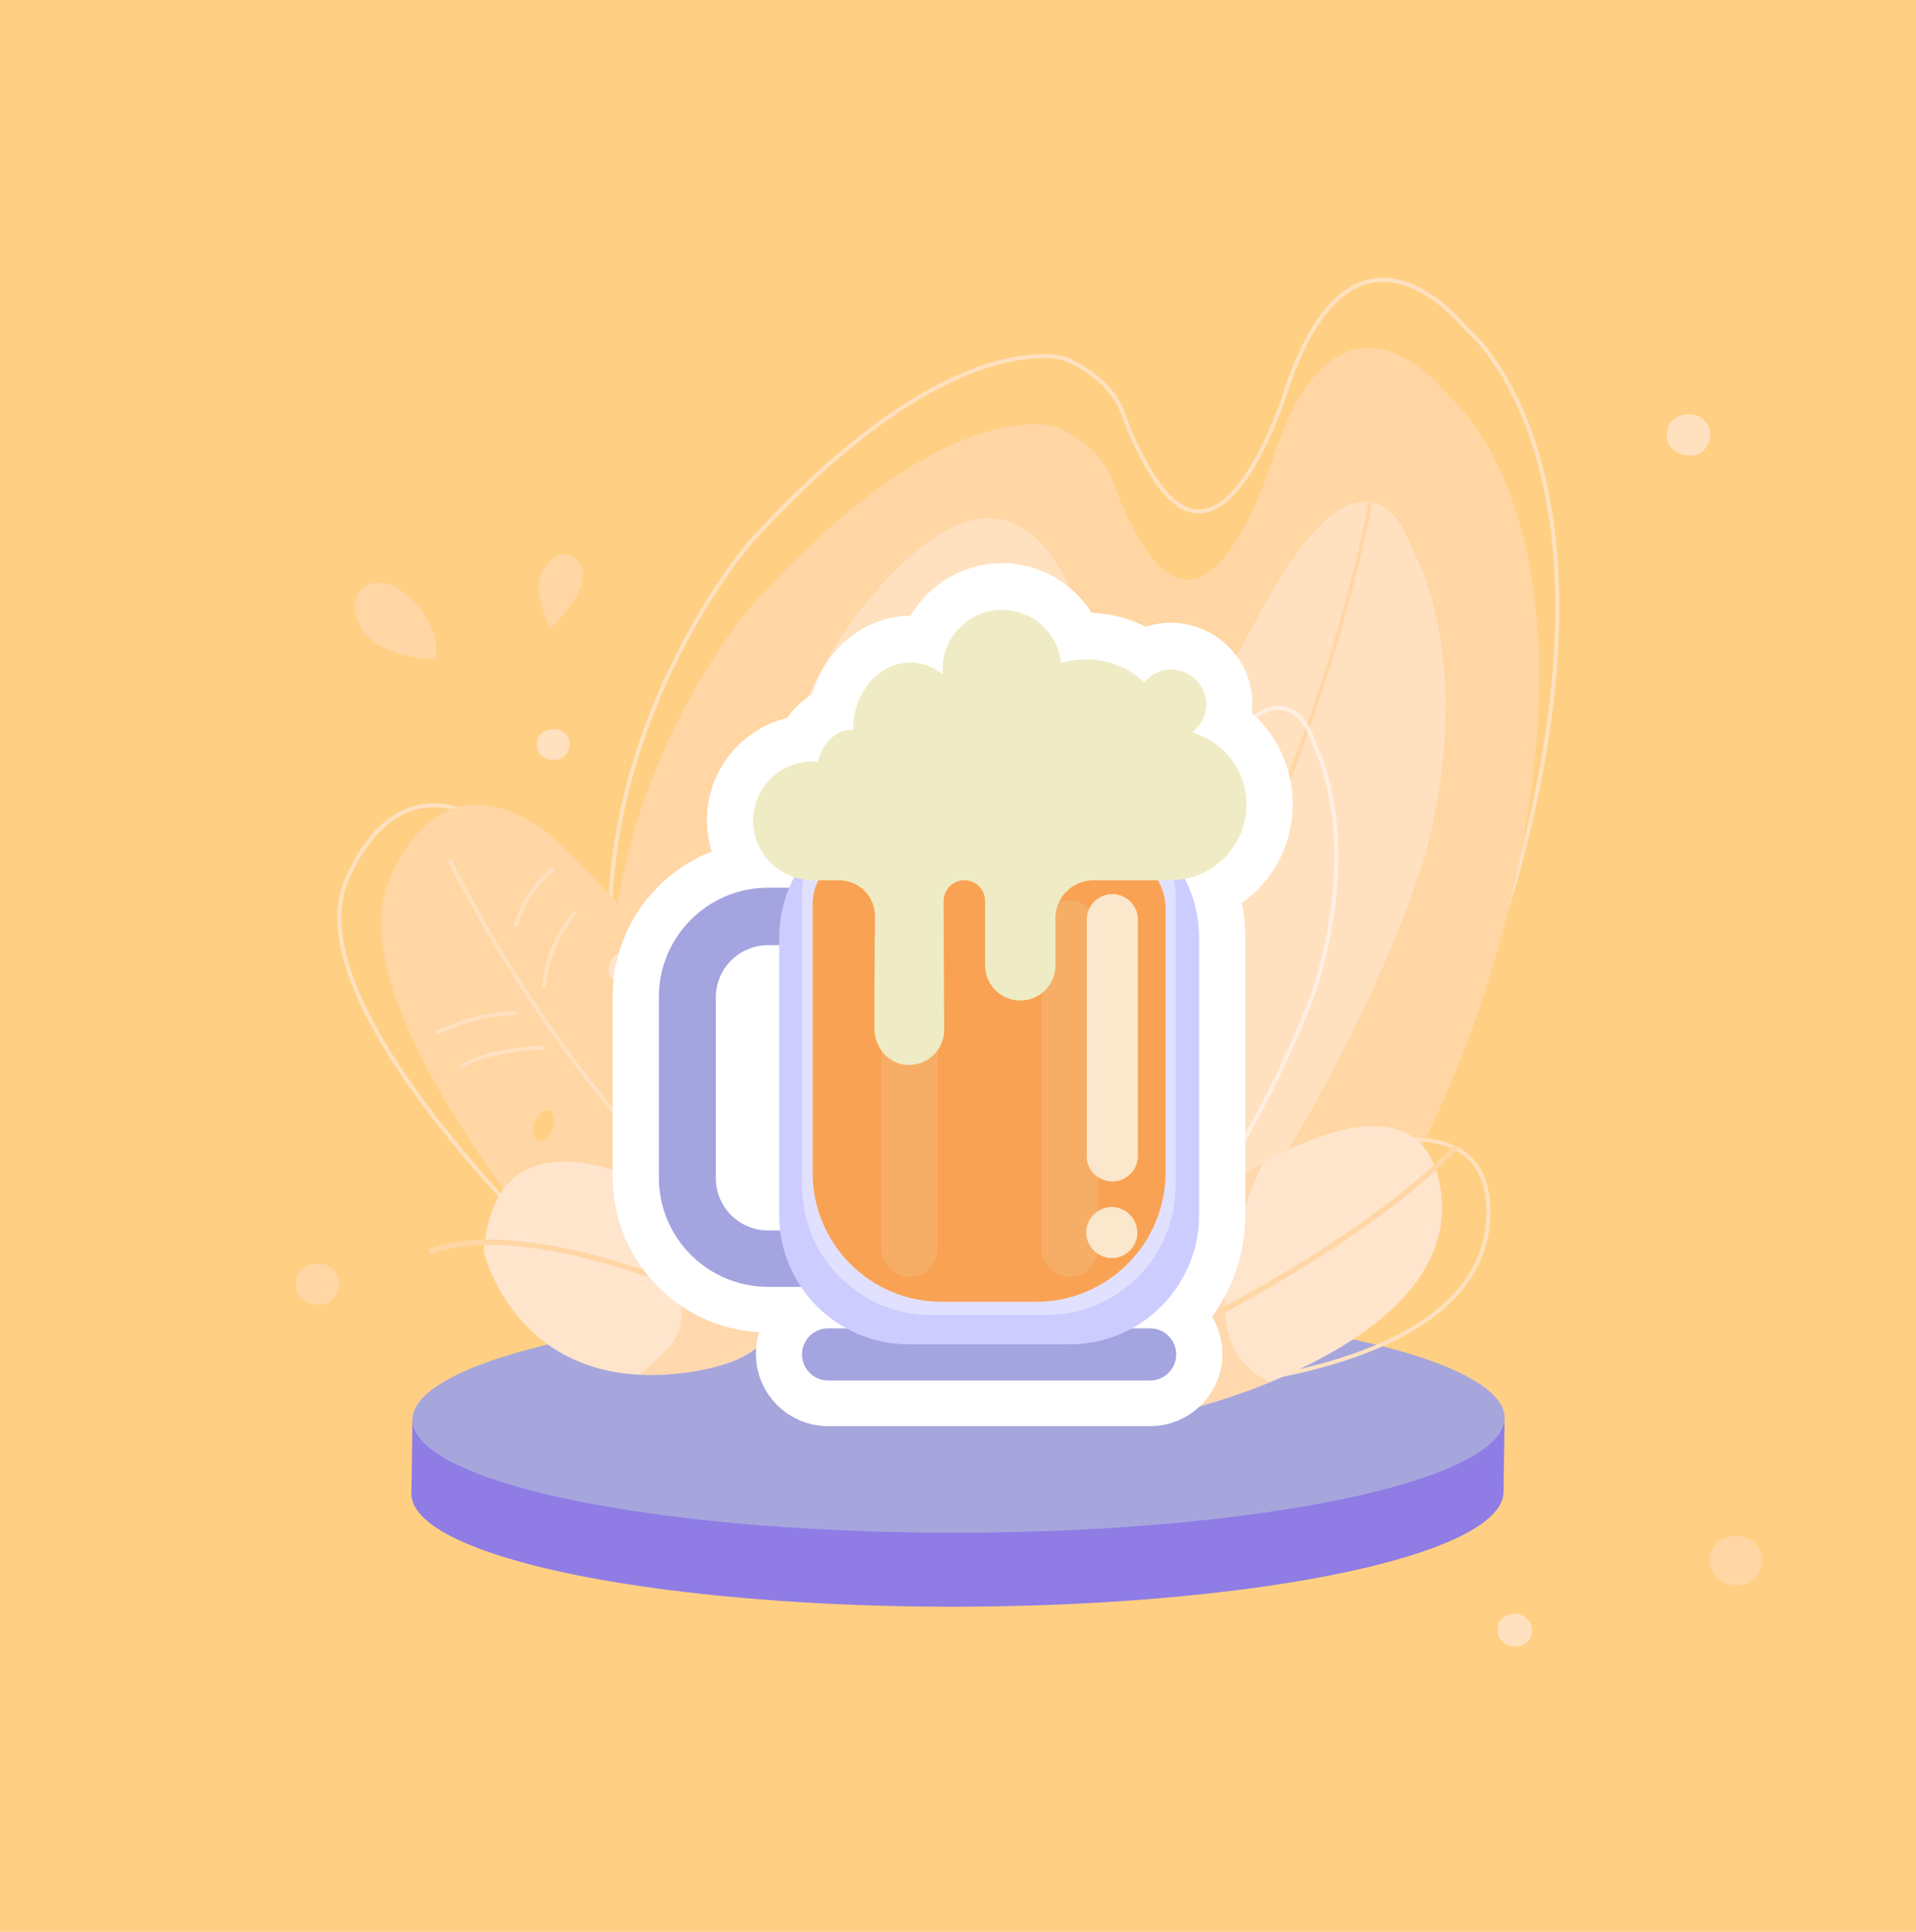 <?xml version="1.0" encoding="utf-8"?>
<!-- Generator: Adobe Illustrator 23.0.0, SVG Export Plug-In . SVG Version: 6.00 Build 0)  -->
<svg version="1.1" id="Capa_1" xmlns="http://www.w3.org/2000/svg" xmlns:xlink="http://www.w3.org/1999/xlink" x="0px" y="0px"
	 viewBox="0 0 360 363" style="enable-background:new 0 0 360 363;" xml:space="preserve">
<style type="text/css">
	.st0{fill:#FFD084;}
	.st1{fill:none;stroke:#FFE1C0;stroke-width:0.757;stroke-miterlimit:10;}
	.st2{fill:#FFD6A4;}
	.st3{fill:none;stroke:#FFE1C0;stroke-width:0.75;stroke-miterlimit:10;}
	.st4{fill:#FFE1C0;}
	.st5{fill:none;stroke:#FFD6A4;stroke-width:0.75;stroke-miterlimit:10;}
	.st6{fill:none;stroke:#FFEFE1;stroke-width:0.748;stroke-miterlimit:10;}
	.st7{fill:#8F7CE5;}
	.st8{fill:#A6A6DD;}
	.st9{fill:#FFE5CC;}
	.st10{fill:none;stroke:#FFD6A4;stroke-miterlimit:10;}
	.st11{clip-path:url(#SVGID_2_);fill:#FFD8AE;}
	.st12{clip-path:url(#SVGID_4_);fill:#FFD8AE;}
	.st13{fill:none;stroke:#FFFFFF;stroke-width:17.361;stroke-linejoin:round;stroke-miterlimit:10;}
	.st14{fill:#A4A4E0;}
	.st15{fill:#CCCCFF;}
	.st16{fill:#E1E1FF;}
	.st17{fill:#F9A253;}
	.st18{opacity:0.2;fill:#EEDCB9;}
	.st19{fill:#FAE7CC;}
	.st20{fill:#EFECC5;}
</style>
<g id="fondo">
	<g>
		<g id="Rectángulo_556">
			<rect y="-0.1" class="st0" width="360" height="363.3"/>
			<rect x="0.5" y="0.4" class="st0" width="359" height="362.2"/>
		</g>
		<path class="st1" d="M228.1,258.3c0,0,43.9-35.1,59.7-104.9c15.8-69.8-12.4-91.7-12.4-91.7S254.9,35.3,242,72.3
			c0,0-11.1,37.2-24.4,18.6c0,0-4-5.6-6.5-13c-2.5-7.3-11-10.5-11-10.5s-21.4-7.3-59.4,34.8c0,0-30.9,35.9-25.5,83.1
			s10.5,56.8,10.5,56.8L228.1,258.3z"/>
		<path class="st2" d="M225.9,271.1c0,0,43.1-35.1,58.6-104.9s-12.2-91.7-12.2-91.7s-20.1-26.4-32.8,10.6c0,0-10.9,37.2-23.9,18.6
			c0,0-3.9-5.6-6.4-13c-2.5-7.3-10.8-10.5-10.8-10.5s-21-7.3-58.2,34.8c0,0-30.3,35.9-25,83.1s10.3,56.8,10.3,56.8L225.9,271.1z"/>
		<path class="st3" d="M114.9,245.6c0,0-61.2-54.4-49.7-80.4s30.9-7.5,30.9-7.5s25.7,22.6,47.9,63.9L114.9,245.6z"/>
		<path class="st2" d="M115.8,249.7c0,0-54.1-58.6-42.6-84.6s30.9-7.5,30.9-7.5s25.7,22.6,47.9,63.9L115.8,249.7z"/>
		<path class="st4" d="M206.4,265c0,0,41.3-44.5,60.9-102.7c0,0,11.1-34-2.3-60c0,0-8.2-25.8-29.3,14.8S206.3,129,206.3,129
			s-8.1-59.5-44-15.2s-22.9,140.1-22.9,140.1L206.4,265z"/>
		<path class="st5" d="M191.1,241.3c0,0,54.3-73,68-155.4"/>
		<path class="st6" d="M195.3,266c0,0,33.9-33.6,51.3-78.9c0,0,9.9-26.5,0.3-47.4c0,0-5.5-20.6-23.5,10.6s-23.4,8.4-23.4,8.4
			s-4.3-47.2-33.9-13.5s-22.8,109.6-22.8,109.6L195.3,266z"/>
		<g>
			
				<ellipse transform="matrix(1 -1.876222e-03 1.876222e-03 1 -0.526 0.338)" class="st7" cx="179.9" cy="280.5" rx="102.6" ry="21.4"/>
			<polygon class="st7" points="282.5,280.3 282.7,266.4 77.5,266.8 77.3,280.7 			"/>
			
				<ellipse transform="matrix(1 -1.876222e-03 1.876222e-03 1 -0.5 0.338)" class="st8" cx="180.1" cy="266.6" rx="102.6" ry="21.4"/>
		</g>
		<path class="st3" d="M239.7,220.4c0,0,41.8-19.1,39.9,9s-53,30.9-53,30.9s-15.5-0.3-14.5-10.3C213.2,240,218.5,230.9,239.7,220.4z
			"/>
		<path class="st9" d="M229.9,222.9c0,0,37.6-26.4,40.9,1.5c3.2,27.9-46.4,40.1-46.4,40.1S209,267,208.2,257
			C207.3,247,211,237.1,229.9,222.9z"/>
		<path class="st10" d="M208.2,257c0,0,44.4-19.6,65.3-41.4"/>
		<g>
			<g>
				<g>
					<g>
						<g>
							<g>
								<defs>
									<path id="SVGID_1_" d="M229.9,222.9c0,0,37.6-26.4,40.9,1.5c3.2,27.9-46.4,40.1-46.4,40.1S209,267,208.2,257
										C207.3,247,211,237.1,229.9,222.9z"/>
								</defs>
								<clipPath id="SVGID_2_">
									<use xlink:href="#SVGID_1_"  style="overflow:visible;"/>
								</clipPath>
								<path class="st11" d="M240.9,211.5c0,0-27.3,46.6,4.8,50c21.5,2.3-22.9,11.5-22.9,11.5l-20.3-4.6l-1.3-29l20-22.9
									L240.9,211.5z"/>
							</g>
						</g>
					</g>
				</g>
			</g>
		</g>
		<g>
			<path class="st9" d="M128.2,225.7c0,0-34.9-21.9-37.3,9.5c0,0,6.5,28.1,39.9,22.4C164.1,251.8,128.2,225.7,128.2,225.7z"/>
		</g>
		<path class="st10" d="M143,248.3c0,0-40.9-21-62.4-13.1"/>
		<g>
			<g>
				<g>
					<g>
						<g>
							<g>
								<defs>
									<path id="SVGID_3_" d="M128.2,225.7c0,0-34.9-21.9-37.3,9.5c0,0,6.5,28.1,39.9,22.4C164.1,251.8,128.2,225.7,128.2,225.7z"
										/>
								</defs>
								<clipPath id="SVGID_4_">
									<use xlink:href="#SVGID_3_"  style="overflow:visible;"/>
								</clipPath>
								<path class="st12" d="M124.1,218.3h-4h-3.6c0,0,17.6,26,9.4,34.6c-8.2,8.6-9.4,6.7-9.4,6.7l19.6,1.8l15.9-7.2l1.2-14.3
									l-16-11.9L124.1,218.3z"/>
							</g>
						</g>
					</g>
				</g>
			</g>
		</g>
		<path class="st3" d="M84.5,161.6c0,0,21.6,45.3,54.6,70.4"/>
		<path class="st3" d="M103.9,163.3c0,0-5.4,4-7,10.8"/>
		<path class="st3" d="M108.2,171.4c0,0-5.3,5.3-6,14.2"/>
		<path class="st3" d="M96.9,190.4c0,0-6.3-0.5-14.9,3.7"/>
		<path class="st3" d="M102.2,196.8c0,0-10.9,0.4-15.6,3.7"/>
		<path class="st2" d="M109.5,107.7c0.1,4-3.4,7.8-6.2,10.4c-1-2.4-1.9-5-2-7.6c-0.1-2,0.7-4,2.2-5.3c0.5-0.4,1-0.8,1.7-0.9
			c0.4-0.1,0.7-0.2,1.1-0.2C108,104.3,109.4,105.9,109.5,107.7z"/>
		<path class="st2" d="M81.9,123.8c-3.1,0.3-9-1.1-11.6-3.2c-2.3-1.7-2.3-2.2-3.4-4.9c-1-2.7,0.6-5.9,3.6-6.2
			c1.5-0.2,3.1,0.2,4.3,1.1C79.1,113.4,82.6,118.4,81.9,123.8z"/>
		<path class="st4" d="M105.6,142.4c-1.9,1.1-5-0.2-4.7-2.6c-0.2-2.8,4.1-3.8,5.6-1.6C107.5,139.5,106.9,141.6,105.6,142.4z"/>
		<path class="st4" d="M319.5,85.1c-2.6,1.4-6.6-0.3-6.3-3.5c-0.2-3.8,5.5-5.1,7.4-2.1C322,81.2,321.3,83.9,319.5,85.1z"/>
		<path class="st2" d="M328.9,297.3c-3.1,1.7-7.9-0.3-7.6-4.2c-0.3-4.5,6.6-6.1,8.9-2.5C331.9,292.6,331,295.9,328.9,297.3z"/>
		<path class="st4" d="M286.4,309c-2,1.1-5.2-0.2-5-2.8c-0.2-3,4.3-4,5.8-1.7C288.4,305.9,287.9,308.1,286.4,309z"/>
		<path class="st2" d="M61.9,244.7c-2.6,1.4-6.6-0.3-6.3-3.5c-0.2-3.8,5.5-5.1,7.4-2.1C64.4,240.8,63.7,243.5,61.9,244.7z"/>
		
			<ellipse transform="matrix(0.351 -0.936 0.936 0.351 -94.421 226.717)" class="st9" cx="116.3" cy="181.4" rx="2.7" ry="1.7"/>
		
			<ellipse transform="matrix(0.351 -0.936 0.936 0.351 -102.867 234.974)" class="st9" cx="118" cy="191.7" rx="2.7" ry="1.7"/>
		
			<ellipse transform="matrix(0.351 -0.936 0.936 0.351 -131.59 232.932)" class="st0" cx="102.2" cy="211.4" rx="3" ry="1.8"/>
	</g>
</g>
<g>
	<path class="st13" d="M234.2,151.1c0-6.5-4.3-11.9-10.2-13.6c1.8-1.3,2.8-3.5,2.6-6c-0.4-3.1-3-5.6-6.2-5.8
		c-2.2-0.1-4.1,0.8-5.4,2.4c-2.8-2.7-6.7-4.3-10.9-4.3c-1.7,0-3.2,0.3-4.7,0.7c-0.6-5.6-5.4-10-11.1-10c-6.2,0-11.2,5-11.2,11.2
		c0,0.3,0,0.6,0,0.9c-1.7-1.4-3.8-2.2-6-2.2c-5.9,0-10.8,5.6-10.8,12.6c0,0,0,0,0,0c0,0,0,0-0.1,0c-3.2,0-5.9,2.6-6.5,6.1
		c-0.4,0-0.7-0.1-1.1-0.1c-6.1,0-11.1,5-11.1,11.1c0,5,3.2,9.1,7.7,10.6c-0.3,0.6-0.7,1.3-0.9,2h-4c-11.3,0-20.5,9.2-20.5,20.5v34
		c0,11.3,9.2,20.5,20.5,20.5h6.2c2.2,3.2,5.1,5.9,8.6,7.8h-3.5c-2.7,0-4.9,2.2-4.9,4.9v0c0,2.7,2.2,4.9,4.9,4.9h60.5
		c2.7,0,4.9-2.2,4.9-4.9v0c0-2.7-2.2-4.9-4.9-4.9h-3.5c7.5-4.1,12.7-12.1,12.7-21.3v-52.1c0-4-1-7.8-2.7-11.2
		C229.2,163.9,234.2,158.1,234.2,151.1z M144.3,231c-5.4,0-9.8-4.4-9.8-9.8v-34c0-5.4,4.4-9.8,9.8-9.8h2.1v50.8
		c0,0.9,0.1,1.8,0.2,2.7H144.3z"/>
	<g>
		<g>
			<path class="st14" d="M163.6,241.8h-19.3c-11.3,0-20.5-9.2-20.5-20.5v-34c0-11.3,9.2-20.5,20.5-20.5h19.3v10.8h-19.3
				c-5.4,0-9.8,4.4-9.8,9.8v34c0,5.4,4.4,9.8,9.8,9.8h19.3V241.8z"/>
		</g>
		<path class="st14" d="M155.6,249.6h60.5c2.7,0,4.9,2.2,4.9,4.9v0c0,2.7-2.2,4.9-4.9,4.9h-60.5c-2.7,0-4.9-2.2-4.9-4.9v0
			C150.7,251.8,152.9,249.6,155.6,249.6z"/>
		<path class="st15" d="M170.7,252.6H201c13.4,0,24.3-10.9,24.3-24.3v-52.1c0-13.4-10.9-24.3-24.3-24.3h-30.3
			c-13.4,0-24.3,10.9-24.3,24.3v52.1C146.4,241.7,157.3,252.6,170.7,252.6z"/>
		<path class="st16" d="M175,247.1h21.6c13.4,0,24.3-10.9,24.3-24.3v-54.4c0-6-4.9-10.9-10.9-10.9h-49.3c-5.5,0-10,4.5-10,10v55.3
			C150.7,236.2,161.6,247.1,175,247.1z"/>
		<path class="st17" d="M176.9,244.6h17.8c13.4,0,24.3-10.9,24.3-24.3v-49.5c0-6-4.9-10.9-10.9-10.9h-45.4c-5.5,0-10,4.5-10,10v50.3
			C152.6,233.7,163.5,244.6,176.9,244.6z"/>
		<path class="st18" d="M170.9,169.2L170.9,169.2c-2.9,0-5.3,2.4-5.3,5.3v60.1c0,2.9,2.4,5.3,5.3,5.3l0,0c2.9,0,5.3-2.4,5.3-5.3
			v-60.1C176.2,171.6,173.8,169.2,170.9,169.2z"/>
		<path class="st18" d="M201,169.2L201,169.2c-2.9,0-5.3,2.4-5.3,5.3v60.1c0,2.9,2.4,5.3,5.3,5.3l0,0c2.9,0,5.3-2.4,5.3-5.3v-60.1
			C206.4,171.6,204,169.2,201,169.2z"/>
		<path class="st19" d="M209,222L209,222c2.7,0,4.8-2.2,4.8-4.8v-44.4c0-2.7-2.2-4.8-4.8-4.8l0,0c-2.7,0-4.8,2.2-4.8,4.8v44.4
			C204.1,219.8,206.3,222,209,222z"/>
		<path class="st19" d="M204.1,231.6c0-2.7,2.2-4.8,4.8-4.8s4.8,2.2,4.8,4.8c0,2.7-2.2,4.8-4.8,4.8S204.1,234.2,204.1,231.6z"/>
		<path class="st20" d="M141.5,154.2c0-6.1,5-11.1,11.1-11.1c0.4,0,0.7,0,1.1,0.1c0.7-3.5,3.3-6.1,6.5-6.1c0,0,0,0,0.1,0
			c0,0,0,0,0,0c0-7,4.8-12.6,10.8-12.6c2.2,0,4.3,0.8,6,2.2c0-0.3,0-0.6,0-0.9c0-6.2,5-11.2,11.2-11.2c5.8,0,10.5,4.4,11.1,10
			c1.5-0.5,3.1-0.7,4.7-0.7c4.2,0,8,1.6,10.9,4.3c1.3-1.5,3.2-2.5,5.4-2.4c3.2,0.2,5.8,2.7,6.2,5.8c0.3,2.4-0.8,4.6-2.6,6
			c5.9,1.7,10.2,7.2,10.2,13.6c0,7.7-6.2,14-13.9,14.2c0,0,0,0,0,0h-14.8c-4,0-7.2,3.2-7.2,7.2v8.8c0,3.6-2.9,6.6-6.6,6.6l0,0
			c-3.6,0-6.6-2.9-6.6-6.6v-12.1c0-2.1-1.7-3.9-3.9-3.9h0c-2.2,0-3.9,1.8-3.9,3.9c0,7.7,0.1,24.2,0.1,24.2c0,3.8-3.2,6.8-7,6.6
			c-3.5-0.2-6.1-3.3-6.1-6.8c0,0,0-12.8,0.1-21.1c0-3.8-3-6.8-6.8-6.8h-6.1c0,0,0,0,0-0.1C145.9,164.7,141.5,160,141.5,154.2z"/>
	</g>
</g>
</svg>
